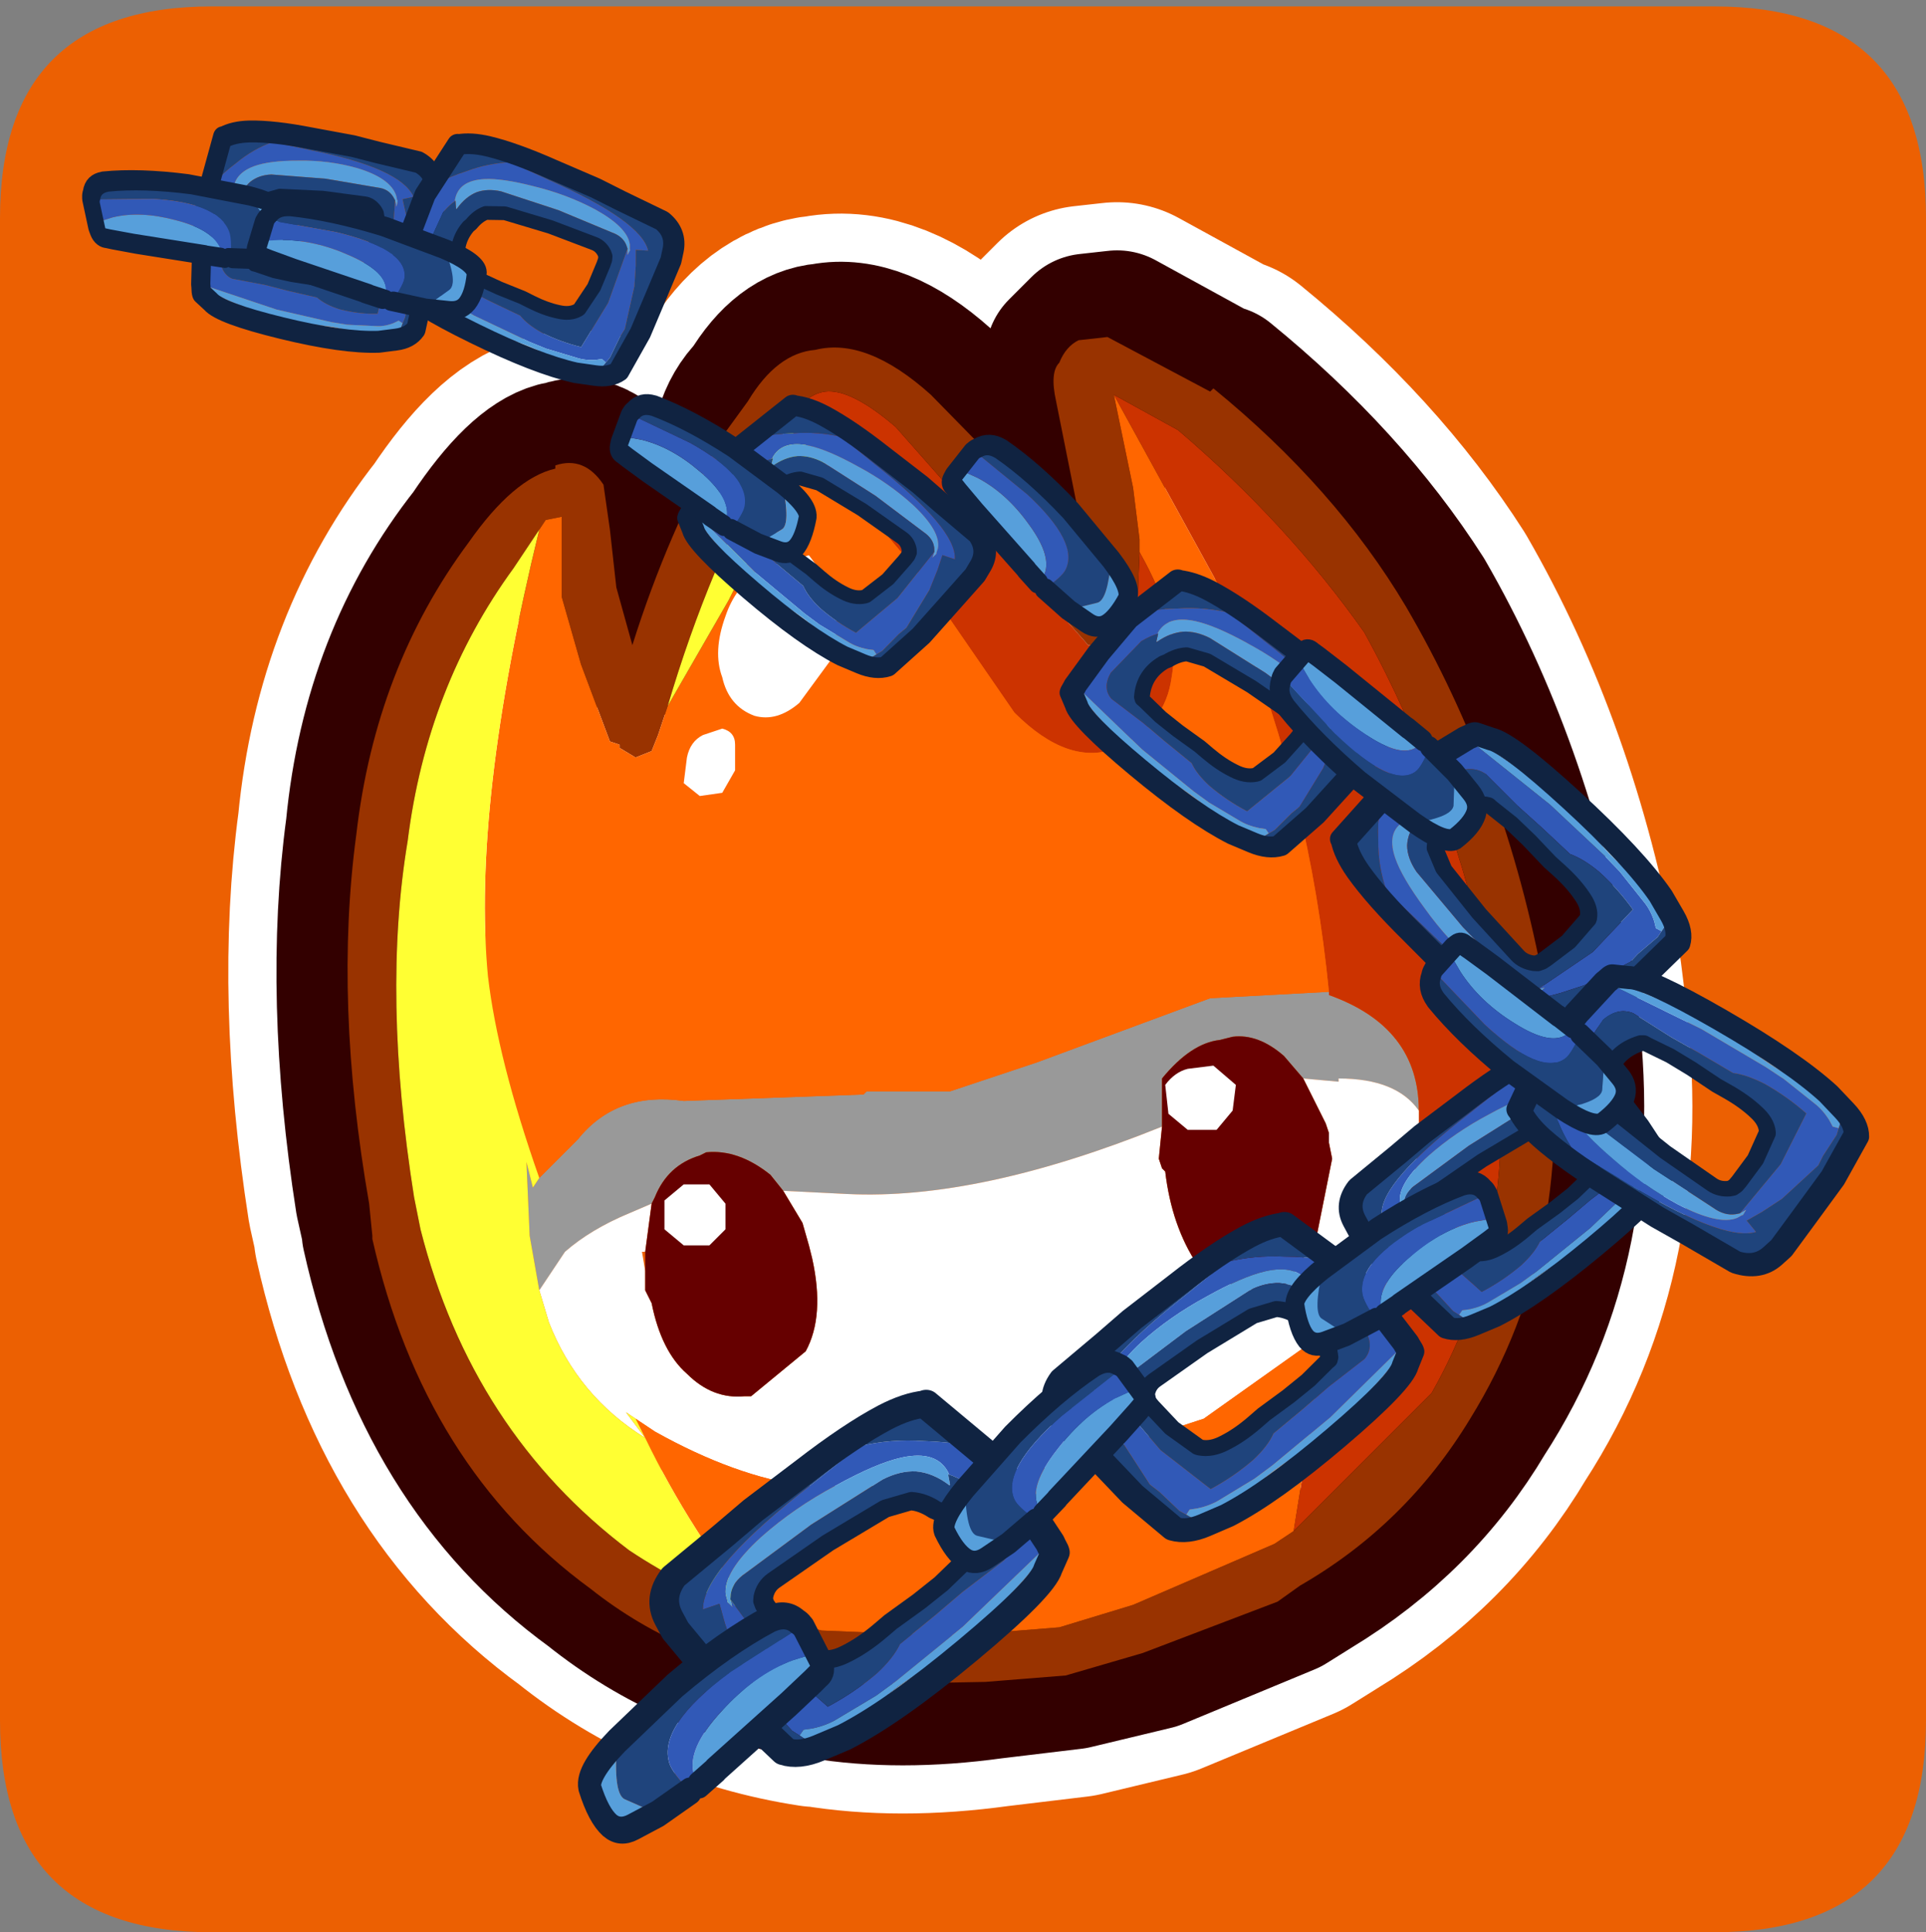 <?xml version="1.0" encoding="UTF-8" standalone="no"?>
<svg xmlns:ffdec="https://www.free-decompiler.com/flash" xmlns:xlink="http://www.w3.org/1999/xlink" ffdec:objectType="frame" height="30.1px" width="30.0px" xmlns="http://www.w3.org/2000/svg">
  <rect width="100%" height="100%" fill="#808080" stroke="none"/>
  <g transform="matrix(1.0, 0.0, 0.0, 1.0, 0.0, 0.0)">
    <use ffdec:characterId="1" height="30.0" transform="matrix(1.0, 0.0, 0.0, 1.0, 0.0, 0.0)" width="30.0" xlink:href="#shape0"/>
    <use ffdec:characterId="7" height="30.0" transform="matrix(1.0, 0.0, 0.0, 1.0, 0.0, 0.1)" width="30.0" xlink:href="#sprite0"/>
  </g>
  <defs>
    <g id="shape0" transform="matrix(1.0, 0.0, 0.0, 1.0, 0.0, 0.0)">
      <path d="M0.0 0.0 L30.0 0.0 30.0 30.0 0.0 30.0 0.0 0.0" fill="#33cc66" fill-opacity="0.0" fill-rule="evenodd" stroke="none"/>
    </g>
    <g id="sprite0" transform="matrix(1.0, 0.0, 0.0, 1.0, 0.0, 0.0)">
      <use ffdec:characterId="2" height="30.0" transform="matrix(1.0, 0.0, 0.0, 1.0, 0.0, 0.0)" width="30.0" xlink:href="#shape1"/>
      <use ffdec:characterId="4" height="19.6" transform="matrix(-0.161, -0.164, -0.188, 0.159, 26.533, 18.109)" width="14.95" xlink:href="#sprite1"/>
      <use ffdec:characterId="4" height="19.6" transform="matrix(-0.195, -0.174, -0.204, 0.177, 22.673, 20.937)" width="14.95" xlink:href="#sprite1"/>
      <use ffdec:characterId="6" height="18.25" transform="matrix(-0.034, -0.234, -0.193, 0.045, 23.67, 20.292)" width="9.65" xlink:href="#sprite2"/>
      <use ffdec:characterId="4" height="19.6" transform="matrix(-0.201, -0.204, -0.234, 0.199, 17.194, 24.085)" width="14.95" xlink:href="#sprite1"/>
      <use ffdec:characterId="6" height="18.25" transform="matrix(-0.1, -0.209, -0.197, 0.102, 18.523, 22.73)" width="9.65" xlink:href="#sprite2"/>
      <use ffdec:characterId="6" height="18.25" transform="matrix(-0.084, -0.267, -0.225, 0.085, 13.431, 27.236)" width="9.65" xlink:href="#sprite2"/>
      <use ffdec:characterId="4" height="19.6" transform="matrix(0.042, -0.222, 0.195, 0.05, 2.718, 4.757)" width="14.95" xlink:href="#sprite1"/>
      <use ffdec:characterId="6" height="18.25" transform="matrix(-0.078, -0.206, 0.165, -0.04, 1.835, 4.684)" width="9.65" xlink:href="#sprite2"/>
      <use ffdec:characterId="4" height="19.6" transform="matrix(0.099, -0.19, 0.197, 0.099, 5.667, 4.408)" width="14.95" xlink:href="#sprite1"/>
      <use ffdec:characterId="6" height="18.25" transform="matrix(0.02, -0.2, 0.207, -7.0E-4, 3.73, 4.9)" width="9.65" xlink:href="#sprite2"/>
      <use ffdec:characterId="4" height="19.6" transform="matrix(0.161, -0.154, 0.171, 0.149, 10.143, 7.964)" width="14.95" xlink:href="#sprite1"/>
      <use ffdec:characterId="6" height="18.25" transform="matrix(0.04, -0.212, 0.18, 0.043, 9.285, 7.977)" width="9.65" xlink:href="#sprite2"/>
      <use ffdec:characterId="4" height="19.6" transform="matrix(0.165, -0.154, 0.18, 0.153, 16.083, 10.683)" width="14.95" xlink:href="#sprite1"/>
      <use ffdec:characterId="6" height="18.25" transform="matrix(0.103, -0.192, 0.174, 0.091, 14.142, 8.326)" width="9.65" xlink:href="#sprite2"/>
      <use ffdec:characterId="4" height="19.6" transform="matrix(-0.18, 0.164, 0.2, 0.18, 22.938, 10.73)" width="14.95" xlink:href="#sprite1"/>
      <use ffdec:characterId="4" height="19.6" transform="matrix(-0.122, 0.202, 0.234, 0.132, 24.918, 14.522)" width="14.95" xlink:href="#sprite1"/>
      <use ffdec:characterId="6" height="18.25" transform="matrix(-0.172, 0.131, 0.117, 0.18, 23.541, 13.766)" width="9.65" xlink:href="#sprite2"/>
      <use ffdec:characterId="6" height="18.25" transform="matrix(-0.165, 0.127, 0.122, 0.188, 21.132, 9.214)" width="9.65" xlink:href="#sprite2"/>
    </g>
    <g id="shape1" transform="matrix(1.0, 0.0, 0.0, 1.0, 0.0, 0.0)">
      <path d="M3.3 0.0 L26.7 0.0 Q30.0 0.0 30.0 3.3 L30.0 26.7 Q30.0 30.0 26.7 30.0 L3.3 30.0 Q0.0 30.0 0.0 26.7 L0.0 3.3 Q0.0 0.0 3.3 0.0" fill="#ec6002" fill-rule="evenodd" stroke="none"/>
      <path d="M23.0 21.9 Q24.75 19.2 24.25 15.6 L24.25 15.55 24.2 15.15 24.15 15.15 Q23.55 11.85 22.05 9.25 20.9 7.45 19.0 5.9 L18.95 5.9 17.4 5.05 16.95 5.1 16.6 5.45 16.6 6.05 16.9 7.6 16.95 8.3 17.0 8.4 14.6 5.95 Q13.65 5.1 12.85 5.25 12.25 5.3 11.8 6.05 11.55 6.3 11.45 6.65 10.55 8.1 9.95 9.85 L9.8 9.0 9.65 8.1 9.55 7.4 Q9.2 6.9 8.75 7.1 L8.7 7.1 Q8.15 7.25 7.45 8.3 5.95 10.2 5.7 12.8 5.35 15.4 5.85 18.6 L5.95 19.05 5.95 19.1 Q6.75 22.7 9.3 24.55 10.8 25.75 12.75 26.05 L12.8 26.05 Q14.0 26.25 15.45 26.05 L16.7 25.9 17.95 25.6 20.0 24.75 20.4 24.5 Q22.05 23.5 23.0 21.9 Z" fill="none" stroke="#ffffff" stroke-linecap="round" stroke-linejoin="round" stroke-width="4.0"/>
      <path d="M23.0 21.9 Q24.75 19.2 24.25 15.6 L24.25 15.55 24.2 15.15 24.15 15.15 Q23.55 11.85 22.05 9.25 20.9 7.45 19.0 5.9 L18.95 5.9 17.4 5.05 16.95 5.1 16.6 5.45 16.6 6.05 16.9 7.6 16.95 8.3 17.0 8.4 14.6 5.95 Q13.65 5.1 12.85 5.25 12.25 5.3 11.8 6.05 11.55 6.3 11.45 6.65 10.55 8.1 9.95 9.85 L9.8 9.0 9.65 8.1 9.55 7.4 Q9.2 6.9 8.75 7.1 L8.7 7.1 Q8.15 7.25 7.45 8.3 5.95 10.2 5.7 12.8 5.35 15.4 5.85 18.6 L5.95 19.05 5.95 19.1 Q6.75 22.7 9.3 24.55 10.8 25.75 12.75 26.05 L12.8 26.05 Q14.0 26.25 15.45 26.05 L16.7 25.9 17.95 25.6 20.0 24.75 20.4 24.5 Q22.05 23.5 23.0 21.9 Z" fill="none" stroke="#330000" stroke-linecap="round" stroke-linejoin="round" stroke-width="2.5"/>
      <path d="M20.7 15.35 L20.7 15.4 Q22.1 15.9 22.1 17.2 21.75 16.7 20.85 16.7 L20.85 16.75 20.3 16.7 20.0 16.35 Q19.6 16.0 19.2 16.05 L19.0 16.1 Q18.55 16.15 18.1 16.7 L18.1 17.45 Q15.25 18.6 13.2 18.5 L12.2 18.45 12.0 18.2 Q11.5 17.8 11.0 17.85 L10.9 17.9 Q10.4 18.05 10.2 18.55 L10.15 18.65 9.8 18.8 Q9.2 19.05 8.8 19.4 L8.4 20.0 8.25 19.15 8.2 18.0 8.3 18.4 8.4 18.25 9.0 17.65 Q9.6 16.9 10.65 17.05 L13.45 16.95 13.5 16.9 14.8 16.9 16.15 16.45 18.85 15.45 20.7 15.35" fill="#999999" fill-rule="evenodd" stroke="none"/>
      <path d="M22.1 17.2 Q22.1 15.9 20.7 15.4 L20.7 15.35 Q20.4 12.3 19.3 9.6 L17.35 6.05 18.35 6.6 Q20.05 8.05 21.25 9.75 22.6 12.2 23.25 15.3 L23.25 15.75 Q23.75 19.05 22.3 21.6 L20.15 23.75 20.65 20.65 21.1 20.1 Q22.1 18.9 22.1 17.4 L22.1 17.2 M17.75 8.5 Q18.4 9.65 18.25 10.45 18.15 11.2 17.4 11.55 16.65 11.85 15.8 11.0 L14.25 8.75 12.85 7.1 12.25 6.55 Q12.5 6.05 12.85 6.0 13.25 5.95 13.95 6.55 L16.95 9.95 Q17.05 9.95 17.15 10.1 L17.4 10.05 17.6 9.9 17.7 9.7 17.75 8.5" fill="#cc3300" fill-rule="evenodd" stroke="none"/>
      <path d="M8.4 20.0 L8.8 19.4 Q9.2 19.05 9.8 18.8 L10.15 18.65 10.05 19.4 10.0 19.4 10.05 19.7 10.05 19.9 10.05 20.0 10.15 20.2 Q10.3 20.95 10.7 21.3 11.1 21.7 11.6 21.65 L11.7 21.65 12.55 20.95 Q12.85 20.4 12.65 19.5 L12.6 19.3 12.5 18.95 12.2 18.45 13.2 18.5 Q15.25 18.6 18.1 17.45 L18.05 17.95 18.1 18.1 18.15 18.15 Q18.25 19.0 18.65 19.6 19.35 20.1 19.75 19.95 L20.0 19.95 20.5 19.2 20.75 17.95 20.7 17.7 20.7 17.55 20.65 17.4 20.6 17.3 20.3 16.7 20.85 16.75 20.85 16.7 Q21.75 16.7 22.1 17.2 L22.1 17.4 Q22.1 18.9 21.1 20.1 L20.65 20.65 18.75 22.0 16.3 22.8 16.25 22.75 16.2 22.8 15.9 22.85 14.8 23.05 12.55 23.05 Q11.45 22.9 10.2 22.2 L9.9 22.0 9.75 21.9 10.05 22.3 Q9.0 21.65 8.55 20.5 L8.4 20.0" fill="#ffffff" fill-rule="evenodd" stroke="none"/>
      <path d="M10.15 18.65 L10.2 18.55 Q10.4 18.05 10.9 17.9 L11.0 17.85 Q11.5 17.8 12.0 18.2 L12.2 18.45 12.5 18.95 12.6 19.3 12.65 19.5 Q12.85 20.4 12.55 20.95 L11.7 21.65 11.6 21.65 Q11.1 21.7 10.7 21.3 10.3 20.95 10.15 20.2 L10.05 20.0 10.05 19.9 10.05 19.7 10.05 19.4 10.15 18.65 M18.1 17.45 L18.1 16.7 Q18.55 16.15 19.0 16.1 L19.2 16.05 Q19.6 16.0 20.0 16.35 L20.3 16.7 20.6 17.3 20.65 17.4 20.7 17.55 20.7 17.7 20.75 17.95 20.5 19.2 20.0 19.95 19.75 19.95 Q19.35 20.1 18.65 19.6 18.25 19.0 18.15 18.15 L18.1 18.1 18.05 17.95 18.1 17.45" fill="#660000" fill-rule="evenodd" stroke="none"/>
      <path d="M20.15 23.75 L22.3 21.6 Q23.75 19.05 23.25 15.75 L23.25 15.3 Q22.6 12.2 21.25 9.75 20.05 8.05 18.35 6.6 L17.35 6.05 17.65 7.5 17.75 8.3 17.75 8.5 17.7 9.7 17.6 9.9 17.4 10.05 17.15 10.1 Q17.05 9.95 16.95 9.95 L13.95 6.55 Q13.25 5.95 12.85 6.0 12.5 6.05 12.25 6.55 L12.05 6.95 Q11.05 8.7 10.4 10.9 L10.25 11.35 10.15 11.6 9.9 11.7 9.65 11.55 9.65 11.5 9.5 11.45 9.05 10.25 8.75 9.2 8.75 8.25 8.75 7.95 8.5 8.0 8.4 8.15 8.0 8.75 Q6.65 10.6 6.35 13.0 5.95 15.4 6.45 18.55 L6.55 19.05 Q7.35 22.2 9.8 24.05 10.7 24.65 11.8 25.05 L12.2 25.15 12.8 25.3 15.2 25.4 15.25 25.35 16.5 25.25 17.65 24.9 19.85 23.95 20.15 23.75 M24.1 15.6 L24.1 15.65 Q24.6 19.25 22.9 22.0 21.9 23.65 20.25 24.6 L19.9 24.85 17.8 25.65 16.6 26.0 15.35 26.1 12.65 26.15 12.65 26.1 Q10.65 25.8 9.2 24.65 6.6 22.75 5.8 19.2 L5.8 19.15 5.75 18.65 Q5.2 15.5 5.55 12.9 5.85 10.3 7.3 8.35 8.0 7.35 8.65 7.2 L8.65 7.15 Q9.1 7.0 9.4 7.45 L9.5 8.15 9.6 9.05 9.85 9.95 Q10.4 8.2 11.25 6.7 L11.65 6.15 Q12.1 5.4 12.7 5.35 13.5 5.15 14.5 6.05 L16.9 8.5 16.9 8.35 16.75 7.65 16.45 6.15 Q16.35 5.7 16.5 5.55 16.6 5.3 16.8 5.2 L17.25 5.15 18.85 6.0 18.9 5.95 Q20.8 7.5 21.9 9.35 23.45 12.0 24.05 15.25 L24.1 15.6" fill="#993300" fill-rule="evenodd" stroke="none"/>
      <path d="M20.7 15.35 L18.85 15.45 16.15 16.45 14.8 16.9 13.5 16.9 13.45 16.95 10.65 17.05 Q9.6 16.9 9.0 17.65 L8.4 18.25 Q7.75 16.4 7.6 15.1 7.35 12.45 8.4 8.15 L8.5 8.0 8.75 7.95 8.75 8.25 8.75 9.2 9.05 10.25 9.5 11.45 9.65 11.5 9.65 11.55 9.9 11.7 10.15 11.6 10.25 11.35 10.4 10.9 11.35 9.25 12.15 7.65 12.85 7.1 14.25 8.75 15.8 11.0 Q16.65 11.85 17.4 11.55 18.15 11.2 18.25 10.45 18.4 9.65 17.75 8.5 L17.75 8.3 17.65 7.5 17.35 6.05 19.3 9.6 Q20.4 12.3 20.7 15.35 M20.65 20.65 L20.15 23.75 19.85 23.95 17.65 24.9 16.5 25.25 15.25 25.35 15.2 25.4 12.8 25.3 12.2 25.15 11.8 25.05 Q10.75 23.75 10.05 22.3 L9.9 22.0 10.2 22.2 Q11.45 22.9 12.55 23.05 L14.8 23.05 15.9 22.85 16.2 22.8 16.25 22.75 16.3 22.8 18.75 22.0 20.65 20.65" fill="#ff6600" fill-rule="evenodd" stroke="none"/>
      <path d="M8.4 18.25 L8.3 18.4 8.2 18.0 8.25 19.15 8.4 20.0 8.55 20.5 Q9.0 21.65 10.05 22.3 L9.75 21.9 9.9 22.0 10.05 22.3 Q10.75 23.75 11.8 25.05 10.7 24.65 9.8 24.05 7.35 22.2 6.55 19.05 L6.45 18.55 Q5.95 15.4 6.35 13.0 6.65 10.6 8.0 8.75 L8.4 8.15 Q7.35 12.45 7.6 15.1 7.75 16.4 8.4 18.25 M12.85 7.1 L12.15 7.65 11.35 9.25 10.4 10.9 Q11.05 8.7 12.05 6.95 L12.25 6.55 12.85 7.1" fill="#ffff33" fill-rule="evenodd" stroke="none"/>
      <path d="M11.3 9.5 Q11.45 9.05 11.85 8.75 L12.6 8.55 13.05 9.15 13.0 10.1 12.45 10.85 Q12.1 11.15 11.75 11.05 11.35 10.9 11.25 10.45 11.1 10.05 11.3 9.5" fill="#ffffff" fill-rule="evenodd" stroke="none"/>
      <path d="M11.25 11.25 Q11.45 11.3 11.45 11.5 L11.45 11.9 11.25 12.25 10.9 12.3 10.65 12.1 10.7 11.7 Q10.75 11.45 10.95 11.35 L11.25 11.25" fill="#ffffff" fill-rule="evenodd" stroke="none"/>
      <path d="M10.65 18.35 L11.05 18.35 11.3 18.65 11.3 19.05 11.05 19.3 10.65 19.3 10.35 19.05 10.35 18.6 10.65 18.35" fill="#ffffff" fill-rule="evenodd" stroke="none"/>
      <path d="M18.95 17.5 L18.5 17.5 18.2 17.25 18.15 16.8 Q18.3 16.6 18.5 16.55 L18.9 16.5 19.25 16.8 19.2 17.2 18.95 17.5" fill="#ffffff" fill-rule="evenodd" stroke="none"/>
    </g>
    <g id="sprite1" transform="matrix(1.0, 0.0, 0.0, 1.0, 0.2, -4.25)">
      <use ffdec:characterId="3" height="19.6" transform="matrix(1.0, 0.0, 0.0, 1.0, -0.2, 4.25)" width="14.95" xlink:href="#shape2"/>
    </g>
    <g id="shape2" transform="matrix(1.0, 0.0, 0.0, 1.0, 0.2, -4.25)">
      <path d="M8.05 7.4 L8.1 7.45 8.05 7.45 8.05 7.4" fill="#67787e" fill-rule="evenodd" stroke="none"/>
      <path d="M1.3 20.25 Q0.6 17.55 0.55 12.65 0.5 7.75 1.1 6.85 L1.5 6.05 1.6 6.0 1.95 5.9 2.1 5.85 Q1.1 8.2 1.2 13.9 L1.5 16.45 1.55 17.65 Q1.75 19.45 1.3 20.25" fill="#adbdc0" fill-rule="evenodd" stroke="none"/>
      <path d="M7.95 5.0 Q9.1 5.15 10.8 6.8 12.05 7.9 12.85 9.3 L12.95 12.25 Q13.3 19.4 11.6 20.8 L11.25 20.0 10.25 20.5 8.85 21.1 5.75 21.9 5.05 21.85 3.4 21.9 2.95 21.8 3.05 21.45 2.8 21.1 Q2.4 20.45 2.3 19.8 L1.9 17.6 1.8 16.35 1.7 12.0 2.1 5.85 4.85 5.35 7.5 5.05 7.95 5.0 M11.05 19.45 L10.95 19.5 10.65 19.65 11.05 19.65 11.1 19.6 11.4 19.45 Q12.45 18.75 12.55 16.1 12.6 13.85 12.05 11.55 11.55 9.3 10.9 8.2 9.95 6.6 8.55 7.05 L8.55 7.1 Q8.1 6.85 7.4 6.7 L4.35 6.85 Q3.15 7.2 3.0 8.15 L3.15 10.75 3.15 12.6 3.2 14.9 Q2.85 15.65 2.8 16.8 2.8 18.3 3.15 19.75 L6.9 20.0 11.05 19.45" fill="#3159b7" fill-rule="evenodd" stroke="none"/>
      <path d="M2.95 21.8 L1.75 21.55 1.3 20.25 Q1.75 19.45 1.55 17.65 L1.5 16.45 1.2 13.9 Q1.1 8.2 2.1 5.85 L1.7 12.0 1.8 16.35 1.9 17.6 2.3 19.8 Q2.4 20.45 2.8 21.1 L3.05 21.45 2.95 21.8 M8.55 7.1 L8.55 7.05 Q9.95 6.6 10.9 8.2 11.55 9.3 12.05 11.55 12.6 13.85 12.55 16.1 12.45 18.75 11.4 19.45 L11.1 19.6 11.05 19.65 10.65 19.65 10.95 19.5 11.05 19.45 11.25 19.25 Q11.7 18.75 11.6 17.95 L11.3 13.85 10.65 9.65 Q10.4 8.7 9.8 8.15 9.15 7.6 8.1 7.45 L8.05 7.4 8.55 7.1" fill="#579fdb" fill-rule="evenodd" stroke="none"/>
      <path d="M7.95 5.0 L12.3 5.4 12.3 5.45 Q12.85 6.15 13.15 7.35 13.6 9.2 13.75 12.15 L13.95 15.45 13.95 16.7 13.95 17.45 14.0 20.7 Q13.7 22.0 12.45 22.35 L11.7 22.55 9.2 22.75 6.0 23.0 2.8 22.9 Q2.1 22.55 1.75 21.55 L2.95 21.8 3.4 21.9 5.05 21.85 5.75 21.9 8.85 21.1 10.25 20.5 11.25 20.0 11.6 20.8 Q13.3 19.4 12.95 12.25 L12.85 9.3 Q12.05 7.9 10.8 6.8 9.1 5.15 7.95 5.0 M11.05 19.45 L6.9 20.0 3.15 19.75 Q2.8 18.3 2.8 16.8 2.85 15.65 3.2 14.9 L3.15 12.6 3.15 10.75 3.0 8.15 Q3.15 7.2 4.35 6.85 L7.4 6.7 Q8.1 6.85 8.55 7.1 L8.05 7.4 8.05 7.45 8.1 7.45 Q9.15 7.6 9.8 8.15 10.4 8.7 10.65 9.65 L11.3 13.85 11.6 17.95 Q11.7 18.75 11.25 19.25 L11.05 19.45 M4.35 9.6 L4.35 9.8 4.25 11.25 4.3 12.7 4.45 14.45 4.45 15.15 Q4.45 16.3 4.7 17.2 4.9 18.0 5.45 18.35 L5.55 18.4 7.45 18.6 9.25 18.45 9.6 18.4 9.85 18.3 10.0 18.15 Q10.35 17.7 10.3 17.2 L9.95 13.9 9.35 10.6 8.75 9.4 Q8.3 9.0 7.55 8.85 L7.3 8.75 Q5.75 8.4 4.45 9.45 L4.35 9.6" fill="#1f447c" fill-rule="evenodd" stroke="none"/>
      <path d="M1.75 21.55 Q2.1 22.55 2.8 22.9 L6.0 23.0 9.2 22.75 11.7 22.55 12.45 22.35 Q13.7 22.0 14.0 20.7 L13.95 17.45 13.95 16.7 13.95 15.45 13.75 12.15 Q13.6 9.2 13.15 7.35 12.85 6.15 12.3 5.45 L12.3 5.4 7.95 5.0 7.5 5.05 4.85 5.35 2.1 5.85 1.95 5.9 1.6 6.0 1.5 6.05 1.1 6.85 Q0.5 7.75 0.55 12.65 0.6 17.55 1.3 20.25 L1.75 21.55" fill="none" stroke="#102341" stroke-linecap="round" stroke-linejoin="round" stroke-width="1.5"/>
      <path d="M4.35 9.6 L4.45 9.45 Q5.75 8.4 7.3 8.75 L7.55 8.85 Q8.3 9.0 8.75 9.4 L9.35 10.6 9.95 13.9 10.3 17.2 Q10.35 17.7 10.0 18.15 L9.85 18.3 9.6 18.4 9.25 18.45 7.45 18.6 5.55 18.4 5.45 18.35 Q4.9 18.0 4.7 17.2 4.45 16.3 4.45 15.15 L4.45 14.45 4.3 12.7 4.25 11.25 4.35 9.8 4.35 9.6 Z" fill="none" stroke="#102341" stroke-linecap="round" stroke-linejoin="round" stroke-width="1.0"/>
    </g>
    <g id="sprite2" transform="matrix(1.0, 0.0, 0.0, 1.0, 0.75, 0.75)">
      <use ffdec:characterId="5" height="18.25" transform="matrix(1.0, 0.0, 0.0, 1.0, -0.75, -0.75)" width="9.65" xlink:href="#shape3"/>
    </g>
    <g id="shape3" transform="matrix(1.0, 0.0, 0.0, 1.0, 0.75, 0.75)">
      <path d="M7.15 0.45 Q7.3 0.5 7.45 0.65 8.2 1.15 8.15 2.25 L8.15 2.3 Q7.8 5.5 6.55 9.5 L4.8 14.15 Q2.1 15.45 1.6 14.8 L0.2 13.05 0.75 10.6 Q2.05 11.35 2.6 11.35 4.8 11.35 6.15 5.85 L7.15 0.45" fill="#1f447c" fill-rule="evenodd" stroke="none"/>
      <path d="M4.8 14.15 Q3.75 16.65 2.9 16.75 1.3 16.75 0.55 16.25 -0.1 15.8 0.0 14.85 L0.2 13.05 1.6 14.8 Q2.1 15.45 4.8 14.15 M0.9 9.95 L1.15 9.2 1.35 8.6 1.35 8.65 3.35 2.8 4.05 0.9 4.25 0.4 Q4.35 0.0 4.7 0.0 L5.0 0.0 5.5 0.7 5.55 1.75 Q5.55 4.35 4.3 7.1 3.0 10.05 1.5 10.05 L0.9 9.95" fill="#579fdb" fill-rule="evenodd" stroke="none"/>
      <path d="M0.75 10.6 L0.75 10.45 0.9 9.95 1.5 10.05 Q3.0 10.05 4.3 7.1 5.55 4.35 5.55 1.75 L5.5 0.7 5.0 0.0 7.05 0.4 7.15 0.45 6.15 5.85 Q4.8 11.35 2.6 11.35 2.05 11.35 0.75 10.6" fill="#3159b7" fill-rule="evenodd" stroke="none"/>
      <path d="M7.15 0.45 Q7.3 0.5 7.45 0.65 8.2 1.15 8.15 2.25 L8.15 2.3 Q7.8 5.5 6.55 9.5 L4.8 14.15 Q3.75 16.65 2.9 16.75 1.3 16.75 0.55 16.25 -0.1 15.8 0.0 14.85 L0.2 13.05 0.75 10.6 M0.9 9.95 L1.15 9.2 1.35 8.6 1.35 8.65 3.35 2.8 4.05 0.9 4.25 0.4 Q4.35 0.0 4.7 0.0 L5.0 0.0 7.05 0.4 7.15 0.45" fill="none" stroke="#102341" stroke-linecap="round" stroke-linejoin="round" stroke-width="1.5"/>
    </g>
  </defs>
</svg>
